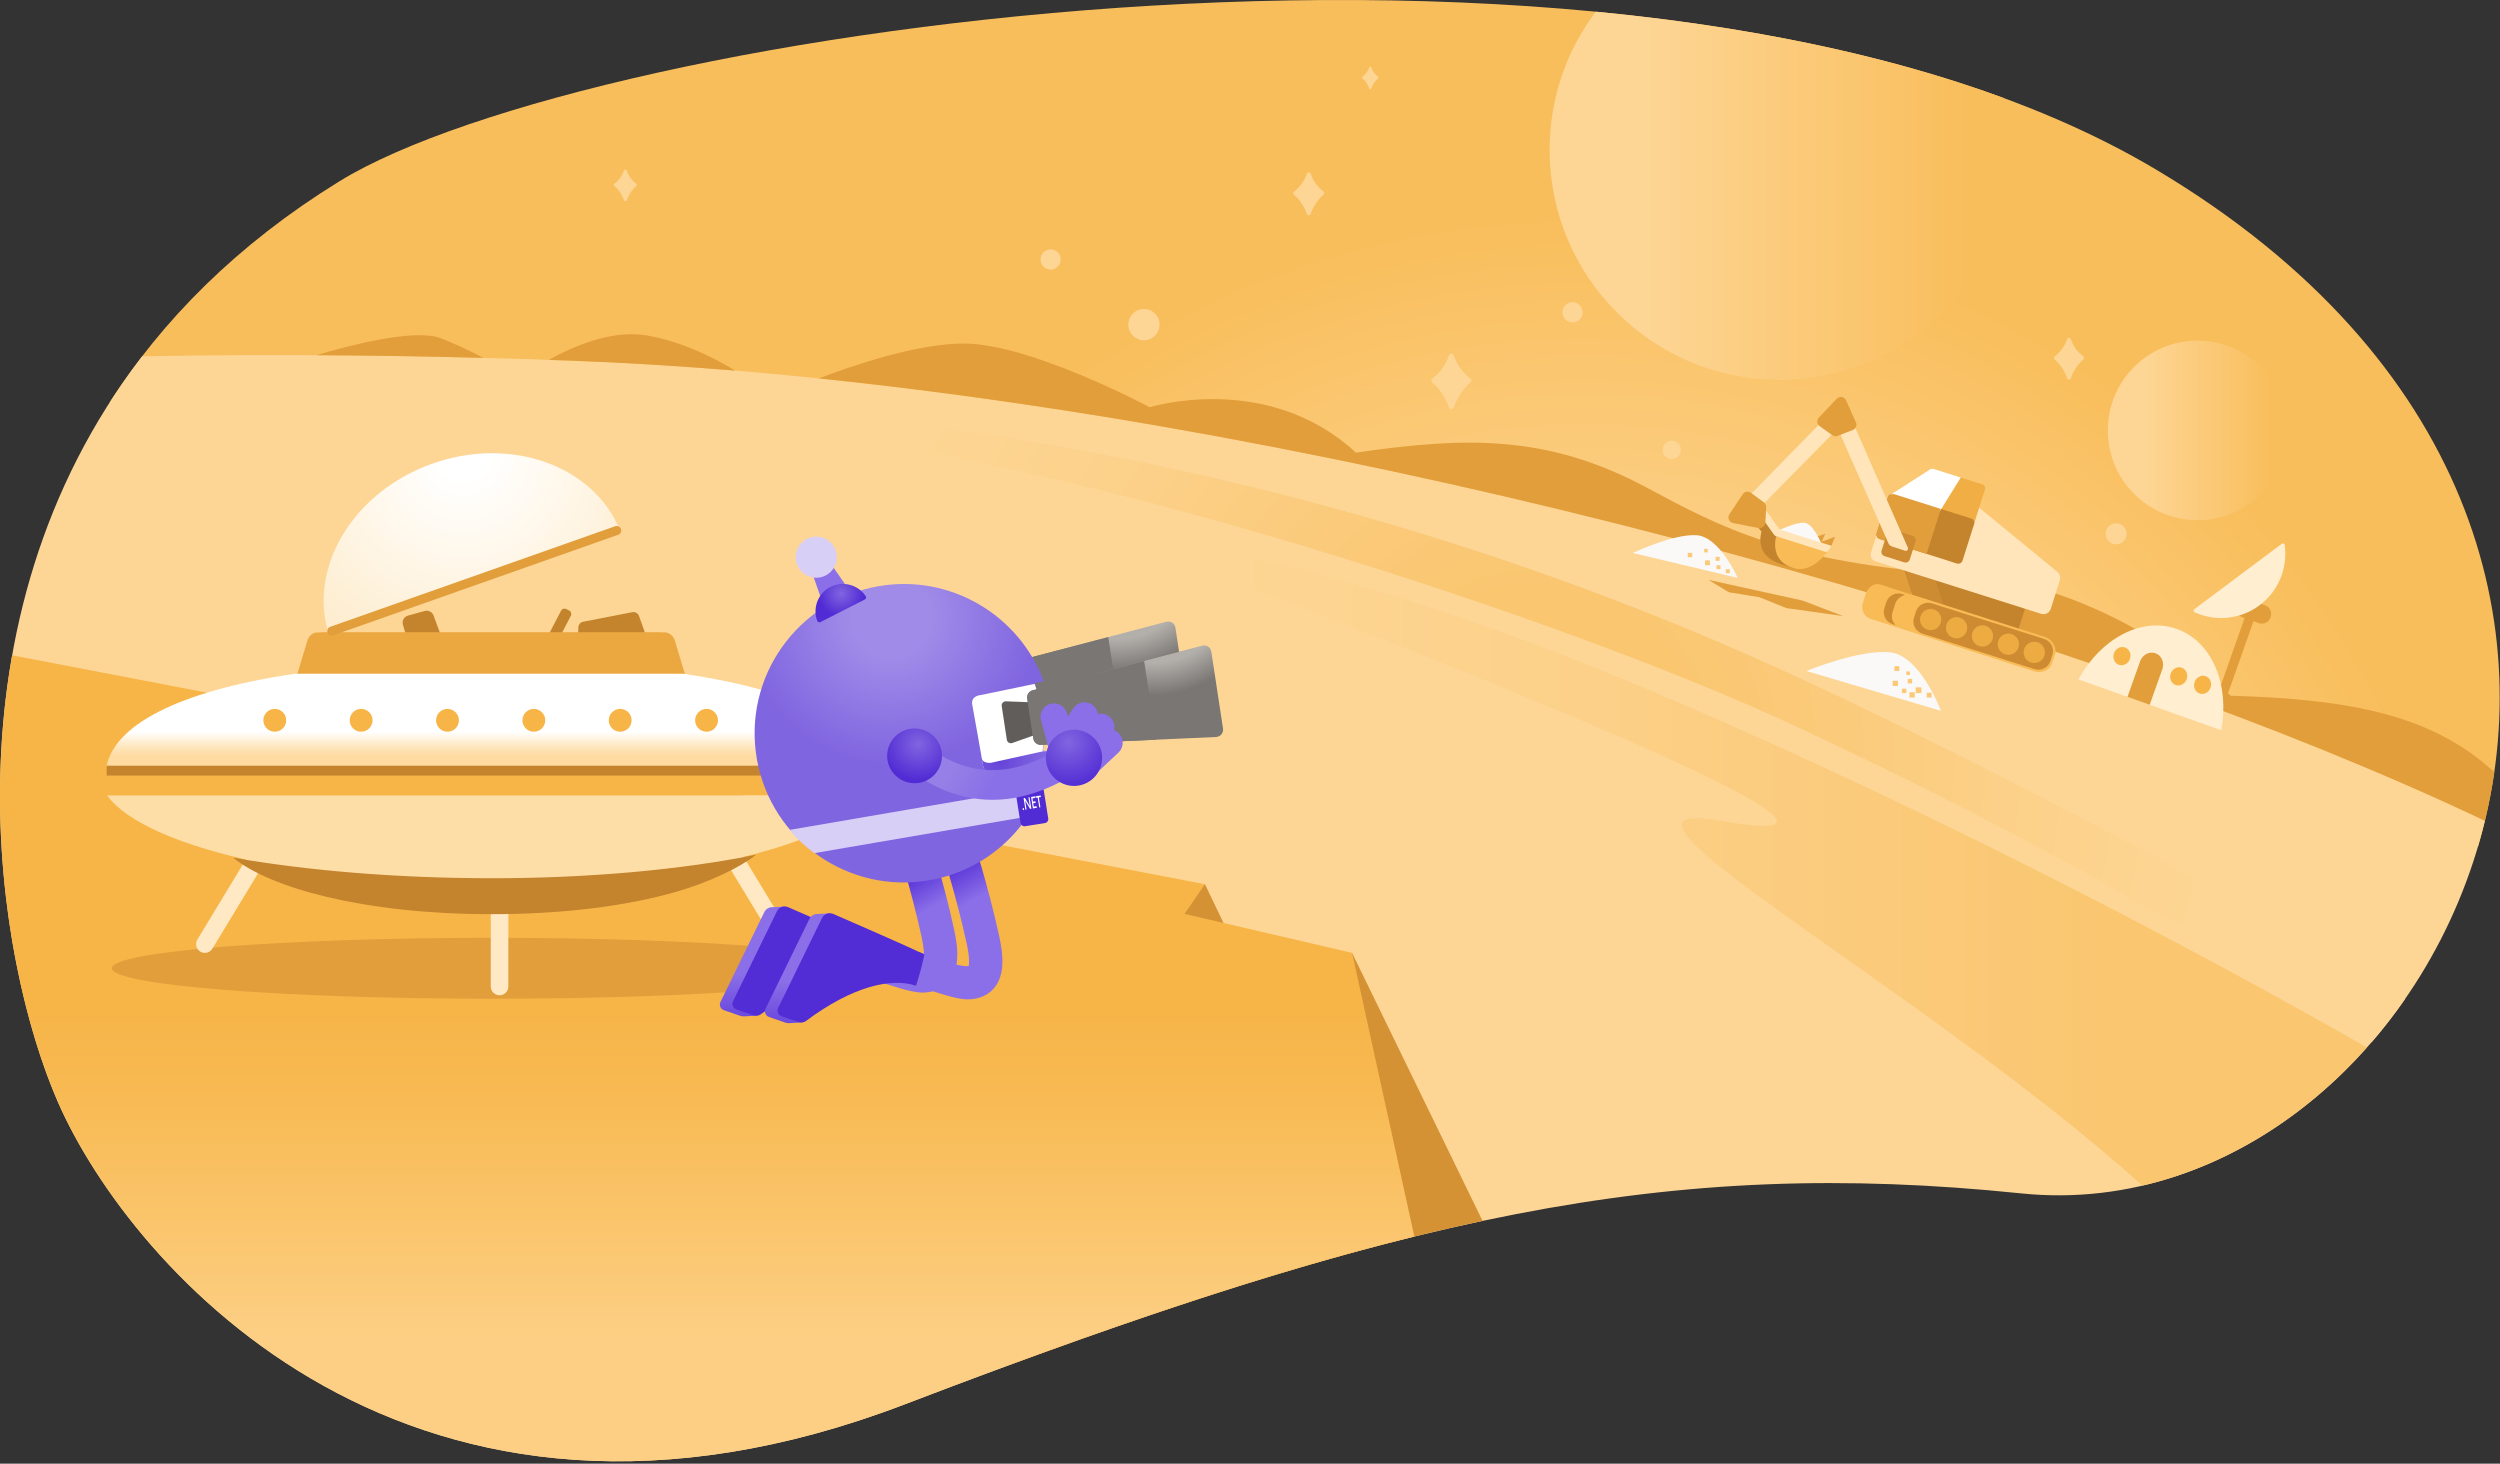 <svg width="825" height="483" viewBox="0 0 825 483" fill="none" xmlns="http://www.w3.org/2000/svg">
<rect x="0" y="0" width="825" height="483" fill="#333333" stroke="none"/>
<path d="M711.735 56.099C545.875 -42.911 194.215 9.179 111.975 59.849C77.924 80.829 53.415 105.949 36.165 132.819C158.855 157.859 717.605 271.199 817.715 279.449C838.845 208.099 816.195 118.449 711.735 56.099Z" fill="url(#paint0_radial)"/>
<path d="M188.775 119.029C142.305 117.299 94.745 116.689 46.905 117.589C-20.315 204.849 -1.475 316.749 19.205 363.869C43.015 418.089 135.895 525.739 298.775 463.359C461.655 400.979 550.185 381.769 666.995 393.819C738.105 401.149 802.215 344.449 820.015 270.879C672.865 200.909 401.385 126.929 188.775 119.029Z" fill="#FDD696"/>
<path d="M370.395 293.319L333.354 450.359C393.644 428.179 443.504 412.599 489.244 402.889L446.184 314.449L417.145 332.519L397.634 291.789L370.395 293.319Z" fill="#D59235"/>
<path d="M446.195 314.449L390.895 301.589L397.635 291.789C397.635 291.789 117.415 237.979 4.005 216.239C-6.655 276.389 5.885 333.539 19.195 363.859C43.005 418.079 135.885 525.729 298.765 463.349C364.655 438.109 418.375 419.949 466.735 408.049L446.195 314.449Z" fill="url(#paint1_linear)"/>
<path d="M162.465 329.579C231.82 329.579 288.045 325.08 288.045 319.529C288.045 313.979 231.82 309.479 162.465 309.479C93.109 309.479 36.885 313.979 36.885 319.529C36.885 325.08 93.109 329.579 162.465 329.579Z" fill="#E29E3B"/>
<path d="M823.125 254.799C802.925 236.289 776.815 230.759 736.175 229.589C716.165 212.609 684.515 191.969 646.895 189.579C589.745 185.949 567.255 173.709 543.535 160.969C510.685 143.329 483.655 144.109 447.465 149.369C418.175 122.329 379.405 134.389 379.405 134.389C379.405 134.389 339.975 113.359 318.075 113.359C302.565 113.359 281.305 120.629 270.205 124.879C466.785 145.209 691.115 209.569 820.035 270.859C821.295 265.589 822.335 260.229 823.125 254.799Z" fill="#E29E3B"/>
<path d="M159.565 118.099C155.085 115.799 149.995 113.359 145.465 111.619C136.625 108.219 114.095 114.309 104.425 117.219C122.905 117.309 141.305 117.619 159.565 118.099Z" fill="#E29E3B"/>
<path d="M188.775 119.029C206.355 119.679 224.335 120.789 242.605 122.309C236.265 118.419 225.705 112.909 213.795 110.749C202.275 108.659 189.505 114.069 181.095 118.769C183.665 118.849 186.225 118.929 188.775 119.029Z" fill="#E29E3B"/>
<path d="M668.275 200.759L628.135 187.259L631.665 197.819L665.785 208.629L668.275 200.759Z" fill="#C4832D"/>
<path d="M638.365 190.699L628.135 187.259L631.665 197.819L641.825 201.039L638.365 190.699Z" fill="#CE8C32"/>
<path d="M725.195 171.659C741.553 171.659 754.815 158.398 754.815 142.039C754.815 125.681 741.553 112.419 725.195 112.419C708.836 112.419 695.575 125.681 695.575 142.039C695.575 158.398 708.836 171.659 725.195 171.659Z" fill="url(#paint2_linear)"/>
<path d="M682.175 111.889C681.395 114.189 679.955 116.179 678.055 117.619C677.715 117.869 677.705 118.329 678.015 118.609C679.895 120.259 681.345 122.389 682.145 124.819C682.355 125.429 683.175 125.429 683.375 124.819C684.195 122.389 685.635 120.259 687.505 118.609C687.815 118.339 687.805 117.869 687.465 117.619C685.565 116.179 684.125 114.189 683.345 111.889C683.175 111.319 682.375 111.319 682.175 111.889Z" fill="#FDD696"/>
<path d="M478.165 117.299C477.135 120.349 475.215 122.989 472.705 124.899C472.255 125.229 472.235 125.849 472.655 126.209C475.155 128.399 477.065 131.219 478.135 134.449C478.415 135.259 479.495 135.259 479.775 134.449C480.865 131.229 482.775 128.399 485.255 126.209C485.665 125.849 485.655 125.229 485.205 124.899C482.685 122.989 480.775 120.349 479.745 117.299C479.495 116.539 478.425 116.539 478.165 117.299Z" fill="#FDD696"/>
<path d="M451.854 22.219C451.434 23.469 450.654 24.539 449.624 25.319C449.444 25.449 449.434 25.709 449.604 25.849C450.624 26.739 451.404 27.899 451.844 29.209C451.954 29.539 452.404 29.539 452.514 29.209C452.954 27.889 453.734 26.739 454.754 25.849C454.924 25.699 454.914 25.449 454.734 25.319C453.704 24.539 452.924 23.459 452.504 22.219C452.394 21.909 451.954 21.909 451.854 22.219Z" fill="#FDD696"/>
<path d="M431.275 57.319C430.475 59.679 428.995 61.729 427.045 63.209C426.695 63.459 426.685 63.939 427.005 64.219C428.945 65.919 430.425 68.109 431.255 70.599C431.465 71.229 432.305 71.229 432.525 70.599C433.365 68.099 434.845 65.909 436.775 64.219C437.095 63.939 437.085 63.459 436.735 63.209C434.785 61.729 433.305 59.689 432.505 57.319C432.295 56.729 431.475 56.729 431.275 57.319Z" fill="#FDD696"/>
<path d="M518.935 106.399C520.774 106.399 522.265 104.908 522.265 103.069C522.265 101.23 520.774 99.739 518.935 99.739C517.095 99.739 515.604 101.23 515.604 103.069C515.604 104.908 517.095 106.399 518.935 106.399Z" fill="#FDD696"/>
<path d="M698.325 179.619C700.236 179.619 701.785 178.07 701.785 176.159C701.785 174.248 700.236 172.699 698.325 172.699C696.414 172.699 694.865 174.248 694.865 176.159C694.865 178.07 696.414 179.619 698.325 179.619Z" fill="#FDD696"/>
<path d="M377.505 112.289C380.355 112.289 382.665 109.979 382.665 107.129C382.665 104.279 380.355 101.969 377.505 101.969C374.655 101.969 372.345 104.279 372.345 107.129C372.345 109.979 374.655 112.289 377.505 112.289Z" fill="#FDD696"/>
<path d="M551.675 151.469C553.343 151.469 554.695 150.117 554.695 148.449C554.695 146.781 553.343 145.429 551.675 145.429C550.007 145.429 548.655 146.781 548.655 148.449C548.655 150.117 550.007 151.469 551.675 151.469Z" fill="#FDD696"/>
<path d="M205.915 56.259C205.325 57.999 204.235 59.509 202.795 60.599C202.535 60.789 202.525 61.139 202.765 61.349C204.195 62.599 205.285 64.219 205.895 66.059C206.055 66.519 206.675 66.519 206.835 66.059C207.455 64.219 208.545 62.599 209.965 61.349C210.205 61.139 210.195 60.789 209.935 60.599C208.495 59.509 207.405 57.999 206.815 56.259C206.675 55.829 206.065 55.829 205.915 56.259Z" fill="#FDD696"/>
<path d="M731.275 240.059L728.345 239.029L741.745 201.039L744.685 202.069L731.275 240.059Z" fill="#E29E3B"/>
<path d="M747.505 199.759L742.105 197.859C740.555 197.309 738.855 198.129 738.315 199.679L738.225 199.939C737.675 201.489 738.495 203.189 740.045 203.729L745.445 205.629C746.995 206.179 748.695 205.359 749.235 203.809L749.325 203.549C749.865 202.009 749.055 200.309 747.505 199.759Z" fill="#E29E3B"/>
<path d="M753.005 179.429L724.125 201.039C723.755 201.309 723.825 201.879 724.235 202.069C731.045 205.139 739.265 204.519 745.665 199.729C752.065 194.939 754.985 187.229 753.955 179.829C753.895 179.379 753.375 179.159 753.005 179.429Z" fill="#FFEED0"/>
<path d="M654.515 216.029L617.445 204.289C615.245 203.589 614.025 201.239 614.725 199.039L615.655 196.089C616.355 193.889 618.355 192.209 620.555 192.899L657.975 205.109C660.175 205.809 661.395 208.159 660.695 210.359L659.765 213.309C659.065 215.509 656.715 216.729 654.515 216.029Z" fill="#F8BB55"/>
<path d="M661.634 217.719L624.564 205.979C622.364 205.279 621.144 202.929 621.844 200.729L622.474 198.739C623.174 196.539 625.524 195.319 627.724 196.019L664.794 207.759C666.994 208.459 668.214 210.809 667.514 213.009L666.884 214.999C666.184 217.199 663.834 218.419 661.634 217.719Z" fill="#CE8B32"/>
<path d="M671.145 221.509L627.245 207.319C625.045 206.619 623.825 204.269 624.525 202.069L625.435 199.189C626.135 196.989 628.975 195.619 631.175 196.319L674.705 210.129C676.905 210.829 678.825 213.129 678.195 215.919L676.935 219.409C676.165 221.439 673.345 222.209 671.145 221.509Z" fill="#F8BB55"/>
<path d="M671.405 220.809L634.335 209.069C632.135 208.369 630.915 206.019 631.615 203.819L632.245 201.829C632.945 199.629 635.295 198.409 637.495 199.109L674.565 210.849C676.765 211.549 677.985 213.899 677.285 216.099L676.655 218.089C675.955 220.289 673.605 221.509 671.405 220.809Z" fill="#CE8B32"/>
<path d="M637.115 207.959C639.053 207.959 640.625 206.388 640.625 204.449C640.625 202.511 639.053 200.939 637.115 200.939C635.176 200.939 633.604 202.511 633.604 204.449C633.604 206.388 635.176 207.959 637.115 207.959Z" fill="#EEAB42"/>
<path d="M645.664 210.669C647.603 210.669 649.174 209.098 649.174 207.159C649.174 205.221 647.603 203.649 645.664 203.649C643.726 203.649 642.154 205.221 642.154 207.159C642.154 209.098 643.726 210.669 645.664 210.669Z" fill="#EEAB42"/>
<path d="M654.215 213.379C656.153 213.379 657.725 211.808 657.725 209.869C657.725 207.931 656.153 206.359 654.215 206.359C652.276 206.359 650.705 207.931 650.705 209.869C650.705 211.808 652.276 213.379 654.215 213.379Z" fill="#EEAB42"/>
<path d="M662.764 216.089C664.703 216.089 666.274 214.518 666.274 212.579C666.274 210.641 664.703 209.069 662.764 209.069C660.826 209.069 659.254 210.641 659.254 212.579C659.254 214.518 660.826 216.089 662.764 216.089Z" fill="#EEAB42"/>
<path d="M671.315 218.789C673.253 218.789 674.825 217.218 674.825 215.279C674.825 213.341 673.253 211.769 671.315 211.769C669.376 211.769 667.805 213.341 667.805 215.279C667.805 217.218 669.376 218.789 671.315 218.789Z" fill="#EEAB42"/>
<path d="M652.215 166.789L645.455 185.979L619.825 174.779L617.425 182.349C617.035 183.569 617.715 184.869 618.935 185.259L673.585 202.569C674.915 202.989 676.335 202.249 676.755 200.919L679.705 191.609C680.045 190.529 679.695 189.339 678.815 188.619L652.215 166.789Z" fill="#FFE5B9"/>
<path d="M651.105 173.869L623.715 163.369L636.765 154.989C637.215 154.709 637.765 154.639 638.265 154.799L654.235 159.859C654.895 160.069 655.265 160.769 655.055 161.439L651.105 173.869Z" fill="#F1AE44"/>
<path d="M650.504 171.119L624.934 163.019C624.164 162.779 623.344 163.199 623.094 163.969L619.274 176.019C619.034 176.789 619.454 177.609 620.224 177.859L645.794 185.959C646.564 186.199 647.384 185.779 647.634 185.009L651.454 172.959C651.694 172.189 651.274 171.369 650.504 171.119Z" fill="#C4832D"/>
<path d="M647.055 157.579L638.265 154.789C637.765 154.629 637.215 154.699 636.765 154.979L623.715 163.359L640.025 168.919L647.055 157.579Z" fill="white"/>
<path d="M640.485 167.949L625.275 163.129C624.315 162.829 623.285 163.359 622.975 164.319L619.375 175.679C619.075 176.639 619.605 177.669 620.565 177.979L635.775 182.799L640.485 167.949Z" fill="#E29E3B"/>
<path d="M575.955 172.369L571.135 169.889L607.455 132.749L611.305 136.509L575.955 172.369Z" fill="#FFE5B9"/>
<path d="M631.184 176.829L624.644 174.759C623.884 174.519 623.064 174.939 622.824 175.699L620.924 181.689C620.684 182.449 621.104 183.269 621.864 183.509L628.404 185.579C629.164 185.819 629.984 185.399 630.224 184.639L632.124 178.649C632.374 177.889 631.954 177.069 631.184 176.829Z" fill="#CE8B32"/>
<path d="M628.675 181.749L624.345 180.339C623.825 180.169 623.405 179.789 623.185 179.289L604.075 136.029L609.025 133.849L629.595 180.739C629.845 181.329 629.285 181.949 628.675 181.749Z" fill="#FFE5B9"/>
<path d="M606.125 131.579L600.225 137.799C599.435 138.629 599.565 139.969 600.495 140.639L604.655 143.609C605.175 143.979 605.845 144.059 606.435 143.829L611.415 141.899C612.425 141.509 612.895 140.349 612.455 139.369L609.205 132.119C608.675 130.879 607.055 130.599 606.125 131.579Z" fill="#E29E3B"/>
<path d="M598.905 179.709L597.565 179.279L581.725 174.259C581.725 174.259 577.785 182.669 587.265 185.979C587.245 185.989 587.585 186.109 587.705 186.149C588.365 186.359 591.145 187.249 592.035 187.539C592.555 187.709 598.905 179.709 598.905 179.709Z" fill="#C4832D"/>
<path d="M593.734 177.109L598.754 175.139L597.654 177.709L602.324 176.129L601.154 178.779L605.574 177.109L604.324 180.189L593.734 177.109Z" fill="#E29E3B"/>
<path d="M604.335 180.209C604.335 180.209 598.875 189.699 591.745 187.439C582.975 184.659 586.475 175.779 586.475 175.779L602.315 180.799L604.335 180.209Z" fill="#F8BB55"/>
<path d="M582.405 168.419L577.865 166.979L577.875 166.999C577.535 166.919 577.175 166.969 576.865 167.189C576.305 167.589 576.175 168.369 576.575 168.929L580.965 175.069C581.125 175.289 581.345 175.449 581.605 175.529L587.065 177.259C587.385 177.369 582.405 168.419 582.405 168.419Z" fill="#C4832D"/>
<path d="M733.015 240.989C735.835 225.889 729.964 211.689 718.354 207.559C706.734 203.429 693.225 210.719 685.875 224.209L733.015 240.989Z" fill="#FFEED0"/>
<path d="M709.394 232.579L713.564 220.859C714.344 218.659 713.334 216.299 711.314 215.579C709.284 214.859 707.014 216.049 706.234 218.249L702.064 229.969L709.394 232.579Z" fill="#E29E3B"/>
<path d="M721.604 224.126C722.165 222.55 721.443 220.853 719.991 220.336C718.54 219.819 716.908 220.679 716.347 222.255C715.786 223.832 716.508 225.529 717.96 226.045C719.411 226.562 721.043 225.703 721.604 224.126Z" fill="#F7B548"/>
<path d="M702.868 217.455C703.429 215.878 702.707 214.181 701.255 213.665C699.803 213.148 698.172 214.007 697.611 215.584C697.05 217.16 697.772 218.857 699.223 219.374C700.675 219.89 702.307 219.031 702.868 217.455Z" fill="#F7B548"/>
<path d="M729.486 226.929C730.047 225.352 729.325 223.655 727.874 223.139C726.422 222.622 724.79 223.481 724.229 225.058C723.668 226.634 724.39 228.331 725.842 228.848C727.294 229.365 728.925 228.505 729.486 226.929Z" fill="#F7B548"/>
<path d="M608.264 203.319L589.424 200.659L580.624 197.089L570.504 195.449L563.794 191.359L594.894 198.199L608.264 203.319Z" fill="#E29E3B"/>
<path d="M640.495 234.569L596.104 221.429C596.104 221.429 613.924 214.129 623.854 215.299C633.774 216.469 640.495 234.569 640.495 234.569Z" fill="#FAF9F8"/>
<path d="M573.414 190.699L538.834 182.479C538.834 182.479 552.184 176.139 559.844 176.619C567.504 177.099 573.414 190.699 573.414 190.699Z" fill="#FAF9F8"/>
<path d="M586.465 175.289C586.465 175.289 592.455 172.219 595.515 172.519C598.585 172.809 601.505 180.409 601.505 180.409L586.465 175.289Z" fill="#FAF9F8"/>
<path d="M602.205 182.059L586.105 176.959C585.845 176.879 585.625 176.719 585.465 176.499L581.075 170.359C580.675 169.799 580.805 169.019 581.365 168.619C581.925 168.219 582.705 168.349 583.105 168.909L587.255 174.719L604.415 180.149L603.155 181.989C602.855 182.129 602.515 182.159 602.205 182.059Z" fill="#FFE5B9"/>
<path d="M571.905 172.599L580.315 174.249C581.445 174.469 582.505 173.649 582.565 172.499L582.845 167.399C582.875 166.759 582.595 166.149 582.085 165.779L577.785 162.609C576.915 161.969 575.685 162.189 575.085 163.089L570.695 169.709C569.955 170.819 570.585 172.339 571.905 172.599Z" fill="#E29E3B"/>
<path d="M634.075 226.829H632.175V228.729H634.075V226.829Z" fill="#FBC977"/>
<path d="M631.004 224.059H629.544V225.519H631.004V224.059Z" fill="#FBC977"/>
<path d="M629.104 227.269H627.645V228.729H629.104V227.269Z" fill="#FBC977"/>
<path d="M626.325 224.639H624.575V226.389H626.325V224.639Z" fill="#FBC977"/>
<path d="M626.775 219.829H625.165V221.439H626.775V219.829Z" fill="#FBC977"/>
<path d="M637.435 228.589H635.825V230.199H637.435V228.589Z" fill="#FBC977"/>
<path d="M631.875 228.439H630.125V230.189H631.875V228.439Z" fill="#FBC977"/>
<path d="M630.275 221.579H629.104V222.749H630.275V221.579Z" fill="#FBC977"/>
<path d="M570.834 187.849H569.524V189.159H570.834V187.849Z" fill="#FBC977"/>
<path d="M567.765 186.529H566.455V187.839H567.765V186.529Z" fill="#FBC977"/>
<path d="M567.475 183.759H566.165V185.069H567.475V183.759Z" fill="#FBC977"/>
<path d="M564.275 184.919H562.665V186.529H564.275V184.919Z" fill="#FBC977"/>
<path d="M563.544 181.129H562.375V182.299H563.544V181.129Z" fill="#FBC977"/>
<path d="M558.425 182.439H556.965V183.899H558.425V182.439Z" fill="#FBC977"/>
<path d="M592.305 239.539C674.195 277.859 730.755 311.099 782.645 343.919C786.575 339.379 790.275 334.589 793.735 329.589C742.035 298.189 658.075 253.609 595.815 224.649C394.295 130.899 217.315 132.649 166.495 130.019C115.675 127.389 147.325 135.759 216.435 137.909C329.455 141.409 516.005 203.829 592.305 239.539Z" fill="url(#paint3_radial)"/>
<path d="M781.095 345.669C698.195 298.279 601.275 250.709 528.345 221.139C439.735 185.209 377.935 176.789 377.935 176.789L381.215 181.799C381.215 181.799 659.775 286.849 567.745 270.859C515.525 261.789 634.585 326.029 707.005 391.249C735.285 384.679 760.975 368.299 781.095 345.669Z" fill="url(#paint4_linear)"/>
<path d="M281.915 252.679H35.195V262.509H281.915V252.679Z" fill="#F7B548"/>
<path d="M135.535 214.709L132.965 206.199C132.565 204.879 133.335 203.499 134.655 203.139L140.145 201.629C141.375 201.289 142.655 201.949 143.085 203.139L146.885 213.479C147.485 215.119 146.225 216.849 144.475 216.759L137.765 216.439C136.725 216.399 135.835 215.699 135.535 214.709Z" fill="#C4832D"/>
<path d="M258.725 313.289C257.745 313.289 256.785 312.789 256.245 311.889L234.665 276.279C233.835 274.909 234.275 273.129 235.645 272.299C237.015 271.469 238.795 271.909 239.625 273.279L261.205 308.889C262.035 310.259 261.595 312.039 260.225 312.869C259.755 313.159 259.235 313.289 258.725 313.289Z" fill="#FFE9C5"/>
<path d="M67.605 314.459C68.585 314.459 69.545 313.959 70.085 313.059L91.665 277.449C92.495 276.079 92.055 274.299 90.685 273.469C89.315 272.639 87.535 273.079 86.705 274.449L65.125 310.059C64.295 311.429 64.735 313.209 66.105 314.039C66.575 314.329 67.095 314.459 67.605 314.459Z" fill="#FFE9C5"/>
<path d="M164.855 328.439C163.255 328.439 161.955 327.139 161.955 325.539V286.159C161.955 284.559 163.255 283.259 164.855 283.259C166.455 283.259 167.755 284.559 167.755 286.159V325.539C167.755 327.139 166.455 328.439 164.855 328.439Z" fill="#FFE9C5"/>
<path d="M212.625 208.169L210.865 203.269C210.545 202.369 209.605 201.839 208.665 202.019L192.415 205.179C191.525 205.349 190.865 206.129 190.845 207.039L190.795 208.999C190.765 210.099 191.655 210.999 192.755 210.989L210.815 210.779C212.155 210.749 213.075 209.429 212.625 208.169Z" fill="#C4832D"/>
<path d="M181.815 213.089L180.845 212.589C180.225 212.269 179.975 211.499 180.305 210.869L185.155 201.519C185.475 200.899 186.245 200.649 186.875 200.979L187.845 201.479C188.465 201.799 188.715 202.569 188.385 203.199L183.535 212.549C183.215 213.169 182.445 213.409 181.815 213.089Z" fill="#C4832D"/>
<path d="M222.715 211.429C222.295 210.019 221.205 208.979 219.765 208.699H218.015C218.005 208.679 218.005 208.649 217.995 208.629H106.145C106.135 208.649 106.135 208.679 106.125 208.699L104.255 208.709C102.935 208.979 101.855 210.019 101.425 211.429L97.775 223.559C97.395 224.819 97.575 226.169 98.275 227.249C98.975 228.329 100.065 228.949 101.265 228.949H222.875C224.075 228.949 225.165 228.329 225.865 227.249C226.565 226.169 226.745 224.819 226.365 223.559L222.715 211.429Z" fill="#EBA841"/>
<path d="M287.454 262.499H35.355C41.944 271.529 60.255 279.339 85.534 284.589C104.964 293.679 129.724 296.909 161.154 296.909C192.494 296.909 222.204 294.029 236.704 284.699C262.285 279.449 280.805 271.599 287.454 262.499Z" fill="#FEDEA7"/>
<path d="M223.335 294.239C206.435 299.109 185.295 301.679 162.225 301.679C119.485 301.679 88.875 292.809 76.915 283.029C101.645 287.329 131.005 289.819 162.515 289.819C193.715 289.819 224.975 287.069 249.535 282.039C244.415 286.189 233.955 291.179 223.335 294.239Z" fill="#C4832D"/>
<path d="M225.435 222.339H97.374C58.124 228.099 37.594 239.609 35.135 253.049H287.685C285.225 239.619 264.695 228.099 225.435 222.339Z" fill="url(#paint5_linear)"/>
<path d="M90.674 241.469C88.594 241.469 86.904 239.779 86.904 237.699C86.904 235.619 88.594 233.929 90.674 233.929C92.754 233.929 94.445 235.619 94.445 237.699C94.445 239.779 92.764 241.469 90.674 241.469Z" fill="#F7B548"/>
<path d="M119.175 241.469C117.095 241.469 115.405 239.779 115.405 237.699C115.405 235.619 117.095 233.929 119.175 233.929C121.255 233.929 122.945 235.619 122.945 237.699C122.945 239.779 121.255 241.469 119.175 241.469Z" fill="#F7B548"/>
<path d="M147.675 241.469C145.595 241.469 143.905 239.779 143.905 237.699C143.905 235.619 145.595 233.929 147.675 233.929C149.755 233.929 151.445 235.619 151.445 237.699C151.445 239.779 149.755 241.469 147.675 241.469Z" fill="#F7B548"/>
<path d="M176.165 241.469C174.085 241.469 172.395 239.779 172.395 237.699C172.395 235.619 174.085 233.929 176.165 233.929C178.245 233.929 179.935 235.619 179.935 237.699C179.935 239.779 178.255 241.469 176.165 241.469Z" fill="#F7B548"/>
<path d="M204.665 241.469C202.585 241.469 200.895 239.779 200.895 237.699C200.895 235.619 202.585 233.929 204.665 233.929C206.745 233.929 208.435 235.619 208.435 237.699C208.435 239.779 206.745 241.469 204.665 241.469Z" fill="#F7B548"/>
<path d="M281.915 252.679H35.195V255.929H281.915V252.679Z" fill="#C4832D"/>
<path d="M204.525 174.839C195.795 153.629 168.615 143.849 142.725 152.989C116.835 162.129 101.805 186.789 108.315 208.779L204.525 174.839Z" fill="url(#paint6_radial)"/>
<path d="M204.905 174.569C204.635 173.799 203.775 173.399 203.005 173.659L108.995 206.839C108.225 207.109 107.815 207.969 108.085 208.739C108.295 209.329 108.855 209.729 109.495 209.729C109.665 209.729 109.825 209.699 109.995 209.649L204.005 176.469C204.385 176.339 204.685 176.069 204.855 175.709C205.015 175.349 205.035 174.939 204.905 174.569Z" fill="#E29E3B"/>
<path d="M233.165 241.469C231.085 241.469 229.395 239.779 229.395 237.699C229.395 235.619 231.085 233.929 233.165 233.929C235.245 233.929 236.935 235.619 236.935 237.699C236.935 239.779 235.245 241.469 233.165 241.469Z" fill="#F7B548"/>
<path d="M511.375 49.469C511.375 91.389 545.355 125.369 587.275 125.369C629.195 125.369 663.174 91.389 663.174 49.469C663.174 43.579 662.485 37.849 661.215 32.349C621.045 17.559 574.885 8.499 526.615 3.859C517.045 16.559 511.375 32.349 511.375 49.469Z" fill="url(#paint7_linear)"/>
<path d="M304.175 327.559C300.065 327.369 294.895 325.499 286.465 322.759L288.435 311.919C299.935 316.559 303.655 316.729 304.775 316.539C304.935 315.859 305.155 313.839 304.065 308.899C300.445 292.429 295.705 277.949 295.655 277.809L306.105 274.369C306.305 274.979 311.075 289.529 314.815 306.539C316.205 312.849 317.135 320.639 311.995 324.989C309.885 326.769 307.295 327.559 304.175 327.559Z" fill="url(#paint8_linear)"/>
<path d="M258.595 300.769L259.005 299.129C259.005 299.129 255.955 299.369 254.875 299.379C254.865 299.379 254.855 299.379 254.845 299.379C254.825 299.379 254.795 299.379 254.775 299.379C253.725 299.389 252.715 299.979 252.225 300.989L237.755 330.639C237.235 331.699 237.765 332.979 238.875 333.359L244.135 335.179C244.615 335.349 245.145 335.439 245.645 335.399C246.135 335.399 249.915 335.159 249.915 335.159C249.915 335.159 266.435 304.189 258.595 300.769Z" fill="url(#paint9_radial)"/>
<path d="M256.375 300.749L241.905 330.399C241.385 331.459 241.915 332.739 243.025 333.119L248.285 334.939C249.205 335.259 250.285 335.299 251.065 334.719C266.555 323.129 279.425 320.329 287.395 323.069C288.695 319.069 289.345 316.559 290.175 312.729C284.475 309.989 266.705 302.239 260.095 299.369C258.685 298.759 257.045 299.369 256.375 300.749Z" fill="#522CD5"/>
<path d="M319.064 329.799C314.954 329.609 309.784 327.739 301.354 324.999L303.324 314.159C314.824 318.799 318.544 318.969 319.664 318.779C319.824 318.099 320.044 316.079 318.954 311.139C315.334 294.669 310.594 280.189 310.544 280.049L320.994 276.609C321.194 277.219 325.964 291.769 329.704 308.779C331.094 315.089 332.024 322.879 326.884 327.229C324.764 328.999 322.184 329.799 319.064 329.799Z" fill="url(#paint10_linear)"/>
<path d="M273.475 303.009L273.885 301.369C273.885 301.369 270.835 301.609 269.755 301.619C269.745 301.619 269.735 301.619 269.725 301.619C269.705 301.619 269.675 301.619 269.655 301.619C268.605 301.629 267.595 302.219 267.105 303.229L252.635 332.879C252.115 333.939 252.645 335.219 253.755 335.599L259.015 337.419C259.495 337.589 260.025 337.679 260.525 337.639C261.015 337.639 264.795 337.399 264.795 337.399C264.795 337.399 281.315 306.419 273.475 303.009Z" fill="url(#paint11_radial)"/>
<path d="M271.254 302.979L256.784 332.629C256.264 333.689 256.794 334.969 257.904 335.349L263.164 337.169C264.084 337.489 265.164 337.529 265.944 336.949C281.434 325.359 294.304 322.559 302.274 325.299C303.574 321.299 304.224 318.789 305.054 314.959C299.354 312.219 281.584 304.469 274.974 301.599C273.574 300.989 271.934 301.599 271.254 302.979Z" fill="#522CD5"/>
<path d="M384.885 205.179L328.925 219.909C327.725 220.229 326.955 221.399 327.145 222.629L329.155 235.849C329.345 237.079 330.425 237.969 331.665 237.909L389.465 235.319C390.905 235.259 391.975 233.949 391.755 232.529L387.895 207.169C387.695 205.739 386.285 204.809 384.885 205.179Z" fill="url(#paint12_radial)"/>
<path d="M365.725 210.219L328.925 219.909C327.725 220.229 326.955 221.399 327.145 222.629L329.155 235.849C329.345 237.079 330.425 237.969 331.665 237.909L369.675 236.209L365.725 210.219Z" fill="url(#paint13_radial)"/>
<path d="M344.205 247.709C345.255 234.839 341.465 225.379 341.465 225.379L344.365 224.869L344.425 224.799C336.325 202.949 313.545 189.299 289.775 193.469C262.985 198.159 245.075 223.679 249.765 250.469C254.455 277.259 279.975 295.169 306.765 290.479C327.905 286.779 343.505 270.099 346.845 250.079C346.895 249.239 346.625 247.809 344.205 247.709Z" fill="url(#paint14_radial)"/>
<path d="M346.615 250.969C346.615 250.969 347.515 248.149 344.085 247.999C345.165 235.299 341.515 225.899 341.425 225.679L323.565 229.379C323.565 229.379 320.335 229.599 320.835 232.499C321.335 235.399 322.855 243.559 324.415 252.619C324.735 254.479 326.415 255.119 327.615 254.909L346.835 250.979C346.695 250.969 346.615 250.969 346.615 250.969Z" fill="white"/>
<path d="M346.645 250.939C346.645 250.939 347.515 248.109 344.075 247.999C344.075 247.989 344.075 247.969 344.075 247.959L327.095 251.709C325.945 251.919 324.335 251.509 324.005 250.419C324.155 251.219 324.305 252.029 324.455 252.839C324.765 254.529 326.185 255.189 327.335 255.129C327.445 255.119 327.565 255.109 327.685 255.089L331.065 254.469L346.855 250.939C346.715 250.939 346.645 250.939 346.645 250.939Z" fill="url(#paint15_radial)"/>
<path d="M344.225 259.509L260.535 273.869C262.965 276.739 265.705 279.309 268.695 281.539L339.095 269.459C341.175 266.359 342.895 263.019 344.225 259.509Z" fill="#D8CFF7"/>
<path d="M271.245 198.329L279.715 194.009L274.085 185.909L268.005 189.009L271.245 198.329Z" fill="#8A6FE8"/>
<path d="M269.365 190.659C273.109 190.659 276.145 187.624 276.145 183.879C276.145 180.135 273.109 177.099 269.365 177.099C265.62 177.099 262.585 180.135 262.585 183.879C262.585 187.624 265.62 190.659 269.365 190.659Z" fill="#D8CFF7"/>
<path d="M270.705 205.299C270.325 205.489 269.845 205.319 269.695 204.919C268.095 200.669 269.905 195.799 274.055 193.689C278.195 191.579 283.205 192.969 285.705 196.769C285.945 197.129 285.805 197.619 285.425 197.809L270.705 205.299Z" fill="url(#paint16_radial)"/>
<path d="M335.945 258.069L342.515 257.029C343.225 256.919 343.895 257.399 344.015 258.119L345.925 270.119C346.035 270.829 345.555 271.499 344.835 271.619L338.265 272.659C337.555 272.769 336.885 272.289 336.765 271.569L334.855 259.569C334.745 258.859 335.235 258.189 335.945 258.069Z" fill="#512BD4"/>
<path d="M337.765 267.339C337.705 267.349 337.635 267.319 337.585 267.259C337.525 267.199 337.495 267.119 337.475 267.019C337.455 266.919 337.465 266.829 337.505 266.759C337.535 266.679 337.585 266.639 337.655 266.629C337.725 266.619 337.785 266.649 337.835 266.709C337.895 266.769 337.925 266.849 337.945 266.949C337.965 267.049 337.955 267.129 337.915 267.209C337.885 267.289 337.835 267.329 337.765 267.339Z" fill="white"/>
<path d="M340.345 266.869L339.925 266.939L338.375 264.329C338.335 264.259 338.305 264.189 338.275 264.119H338.265C338.285 264.199 338.315 264.369 338.365 264.639L338.755 267.129L338.385 267.189L337.785 263.399L338.235 263.329L339.735 265.879C339.795 265.989 339.835 266.059 339.855 266.099H339.865C339.835 265.999 339.805 265.829 339.765 265.589L339.375 263.149L339.745 263.089L340.345 266.869Z" fill="white"/>
<path d="M342.155 266.579L340.855 266.789L340.255 262.999L341.505 262.799L341.585 263.329L340.715 263.469L340.885 264.539L341.685 264.409L341.765 264.939L340.965 265.069L341.145 266.189L342.065 266.039L342.155 266.579Z" fill="white"/>
<path d="M343.485 263.029L342.815 263.139L343.335 266.399L342.955 266.459L342.435 263.199L341.775 263.309L341.695 262.779L343.415 262.509L343.485 263.029Z" fill="white"/>
<path d="M341.175 242.669L334.045 245.189C333.245 245.469 332.385 244.959 332.255 244.119L330.565 232.999C330.435 232.159 331.105 231.409 331.955 231.439L339.515 231.719C340.165 231.739 340.705 232.229 340.805 232.869L342.065 241.179C342.165 241.829 341.795 242.449 341.175 242.669Z" fill="#605D5A"/>
<path d="M396.725 213.069L340.765 227.799C339.565 228.119 338.795 229.289 338.985 230.519L340.995 243.739C341.185 244.969 342.265 245.859 343.505 245.799L401.305 243.209C402.745 243.149 403.815 241.839 403.595 240.419L399.735 215.059C399.525 213.629 398.115 212.699 396.725 213.069Z" fill="url(#paint17_radial)"/>
<path d="M377.565 218.109L340.765 227.799C339.565 228.119 338.795 229.289 338.985 230.519L340.995 243.739C341.185 244.969 342.265 245.859 343.505 245.799L381.515 244.099L377.565 218.109Z" fill="url(#paint18_radial)"/>
<path d="M356.325 254.239L350.915 246.099C342.385 251.769 334.045 254.469 326.135 254.119C319.175 253.809 312.355 251.139 305.865 246.179L299.925 253.949C311.985 263.169 331.565 270.699 356.325 254.239Z" fill="url(#paint19_linear)"/>
<path d="M354.475 244.219L352.065 235.349C351.405 232.989 348.965 231.609 346.605 232.269C344.245 232.929 342.865 235.369 343.525 237.729L345.995 246.819L354.475 244.219Z" fill="#8A6FE8"/>
<path d="M361.605 249.969L366.955 242.499C368.365 240.499 367.885 237.729 365.885 236.319C363.885 234.909 361.115 235.389 359.705 237.389L354.225 245.049L361.605 249.969Z" fill="#8A6FE8"/>
<path d="M356.415 246.239L361.575 238.639C362.935 236.599 362.385 233.849 360.355 232.489C358.315 231.129 355.565 231.679 354.205 233.709L348.915 241.509L356.415 246.239Z" fill="#8A6FE8"/>
<path d="M362.415 254.609L369.115 248.329C370.885 246.639 370.965 243.839 369.275 242.059C367.585 240.289 364.785 240.209 363.005 241.899L356.135 248.339L362.415 254.609Z" fill="#8A6FE8"/>
<path d="M354.425 259.359C359.55 259.359 363.705 255.204 363.705 250.079C363.705 244.954 359.55 240.799 354.425 240.799C349.299 240.799 345.145 244.954 345.145 250.079C345.145 255.204 349.299 259.359 354.425 259.359Z" fill="url(#paint20_radial)"/>
<path d="M301.805 258.469C306.797 258.469 310.845 254.422 310.845 249.429C310.845 244.436 306.797 240.389 301.805 240.389C296.812 240.389 292.765 244.436 292.765 249.429C292.765 254.422 296.812 258.469 301.805 258.469Z" fill="url(#paint21_radial)"/>
<path d="M346.705 88.959C348.544 88.959 350.035 87.468 350.035 85.629C350.035 83.79 348.544 82.299 346.705 82.299C344.865 82.299 343.375 83.79 343.375 85.629C343.375 87.468 344.865 88.959 346.705 88.959Z" fill="#FDD696"/>
<defs>
<radialGradient id="paint0_radial" cx="0" cy="0" r="1" gradientUnits="userSpaceOnUse" gradientTransform="translate(522.714 367.799) scale(295.844)">
<stop offset="0.401" stop-color="#FEDBA1"/>
<stop offset="1" stop-color="#F9BE5C"/>
</radialGradient>
<linearGradient id="paint1_linear" x1="233.378" y1="482.231" x2="233.378" y2="216.239" gradientUnits="userSpaceOnUse">
<stop offset="0.158" stop-color="#FCCF84"/>
<stop offset="0.251" stop-color="#FBC873"/>
<stop offset="0.447" stop-color="#F8BA54"/>
<stop offset="0.556" stop-color="#F7B548"/>
</linearGradient>
<linearGradient id="paint2_linear" x1="680.714" y1="142.037" x2="749.083" y2="142.037" gradientUnits="userSpaceOnUse">
<stop offset="0.38" stop-color="#FDD696"/>
<stop offset="1" stop-color="#F9BE5C"/>
</linearGradient>
<radialGradient id="paint3_radial" cx="0" cy="0" r="1" gradientUnits="userSpaceOnUse" gradientTransform="translate(506.674 246.765) scale(242.749)">
<stop offset="0.216" stop-color="#FAC670"/>
<stop offset="0.632" stop-color="#FCD088"/>
<stop offset="0.972" stop-color="#FDD696"/>
</radialGradient>
<linearGradient id="paint4_linear" x1="781.095" y1="284.021" x2="377.932" y2="284.021" gradientUnits="userSpaceOnUse">
<stop offset="0.216" stop-color="#FAC670"/>
<stop offset="0.632" stop-color="#FCD088"/>
<stop offset="0.972" stop-color="#FDD696"/>
</linearGradient>
<linearGradient id="paint5_linear" x1="161.405" y1="222.344" x2="161.405" y2="253.052" gradientUnits="userSpaceOnUse">
<stop offset="0.625" stop-color="white"/>
<stop offset="0.625" stop-color="white"/>
<stop offset="0.747" stop-color="#FEECCC"/>
<stop offset="0.838" stop-color="#FEE0AD"/>
<stop offset="0.889" stop-color="#FEDBA1"/>
</linearGradient>
<radialGradient id="paint6_radial" cx="0" cy="0" r="1" gradientUnits="userSpaceOnUse" gradientTransform="translate(152.834 149.908) scale(151.724)">
<stop offset="0.051" stop-color="white"/>
<stop offset="0.054" stop-color="white"/>
<stop offset="0.488" stop-color="#FEECCC"/>
<stop offset="0.817" stop-color="#FEE0AD"/>
<stop offset="1" stop-color="#FEDBA1"/>
</radialGradient>
<linearGradient id="paint7_linear" x1="473.325" y1="64.613" x2="648.479" y2="64.613" gradientUnits="userSpaceOnUse">
<stop offset="0.38" stop-color="#FDD696"/>
<stop offset="1" stop-color="#F9BE5C"/>
</linearGradient>
<linearGradient id="paint8_linear" x1="287.144" y1="282.728" x2="311.737" y2="325.325" gradientUnits="userSpaceOnUse">
<stop offset="0.227" stop-color="#522CD5"/>
<stop offset="0.501" stop-color="#8A6FE8"/>
</linearGradient>
<radialGradient id="paint9_radial" cx="0" cy="0" r="1" gradientUnits="userSpaceOnUse" gradientTransform="translate(241.809 346.095) scale(24.688)">
<stop offset="0.034" stop-color="#522CD5"/>
<stop offset="0.996" stop-color="#8A6FE8"/>
</radialGradient>
<linearGradient id="paint10_linear" x1="302.027" y1="284.961" x2="326.62" y2="327.557" gradientUnits="userSpaceOnUse">
<stop offset="0.116" stop-color="#522CD5"/>
<stop offset="0.41" stop-color="#8A6FE8"/>
</linearGradient>
<radialGradient id="paint11_radial" cx="0" cy="0" r="1" gradientUnits="userSpaceOnUse" gradientTransform="translate(256.692 348.327) scale(24.688)">
<stop offset="0.034" stop-color="#522CD5"/>
<stop offset="0.996" stop-color="#8A6FE8"/>
</radialGradient>
<radialGradient id="paint12_radial" cx="0" cy="0" r="1" gradientUnits="userSpaceOnUse" gradientTransform="translate(367.608 180.883) scale(40.823)">
<stop offset="0.735" stop-color="#B3AFAB"/>
<stop offset="1" stop-color="#797673"/>
</radialGradient>
<radialGradient id="paint13_radial" cx="0" cy="0" r="1" gradientUnits="userSpaceOnUse" gradientTransform="translate(354.239 199.311) scale(29.953)">
<stop offset="0.496" stop-color="#797673"/>
<stop offset="1" stop-color="#797673"/>
</radialGradient>
<radialGradient id="paint14_radial" cx="0" cy="0" r="1" gradientUnits="userSpaceOnUse" gradientTransform="translate(293.941 203.737) rotate(-4.037) scale(70.863)">
<stop offset="0.186" stop-color="#A08BE8"/>
<stop offset="0.684" stop-color="#8065E0"/>
<stop offset="0.816" stop-color="#8065E0"/>
</radialGradient>
<radialGradient id="paint15_radial" cx="0" cy="0" r="1" gradientUnits="userSpaceOnUse" gradientTransform="translate(329.848 250.748) rotate(-4.497) scale(20.025)">
<stop stop-color="#512BD4"/>
<stop offset="0.046" stop-color="#6645D9"/>
<stop offset="0.42" stop-color="#7659DD"/>
<stop offset="0.729" stop-color="#8065E0"/>
</radialGradient>
<radialGradient id="paint16_radial" cx="0" cy="0" r="1" gradientUnits="userSpaceOnUse" gradientTransform="translate(277.516 195.887) rotate(4.818) scale(7.442)">
<stop stop-color="#8065E0"/>
<stop offset="1" stop-color="#512BD4"/>
</radialGradient>
<radialGradient id="paint17_radial" cx="0" cy="0" r="1" gradientUnits="userSpaceOnUse" gradientTransform="translate(379.444 188.771) scale(40.823)">
<stop offset="0.735" stop-color="#B3AFAB"/>
<stop offset="1" stop-color="#797673"/>
</radialGradient>
<radialGradient id="paint18_radial" cx="0" cy="0" r="1" gradientUnits="userSpaceOnUse" gradientTransform="translate(366.075 207.199) scale(29.953)">
<stop offset="0.496" stop-color="#797673"/>
<stop offset="1" stop-color="#797673"/>
</radialGradient>
<linearGradient id="paint19_linear" x1="307.883" y1="240.163" x2="350.31" y2="264.658" gradientUnits="userSpaceOnUse">
<stop offset="0.249" stop-color="#967FE6"/>
<stop offset="0.533" stop-color="#8A70E8"/>
<stop offset="1" stop-color="#8A6FE8"/>
</linearGradient>
<radialGradient id="paint20_radial" cx="0" cy="0" r="1" gradientUnits="userSpaceOnUse" gradientTransform="translate(352.652 245.007) scale(15.181)">
<stop stop-color="#8065E0"/>
<stop offset="1" stop-color="#512BD4"/>
</radialGradient>
<radialGradient id="paint21_radial" cx="0" cy="0" r="1" gradientUnits="userSpaceOnUse" gradientTransform="translate(303.044 245.6) rotate(-3.836) scale(12.027)">
<stop stop-color="#8065E0"/>
<stop offset="1" stop-color="#512BD4"/>
</radialGradient>
</defs>
</svg>
